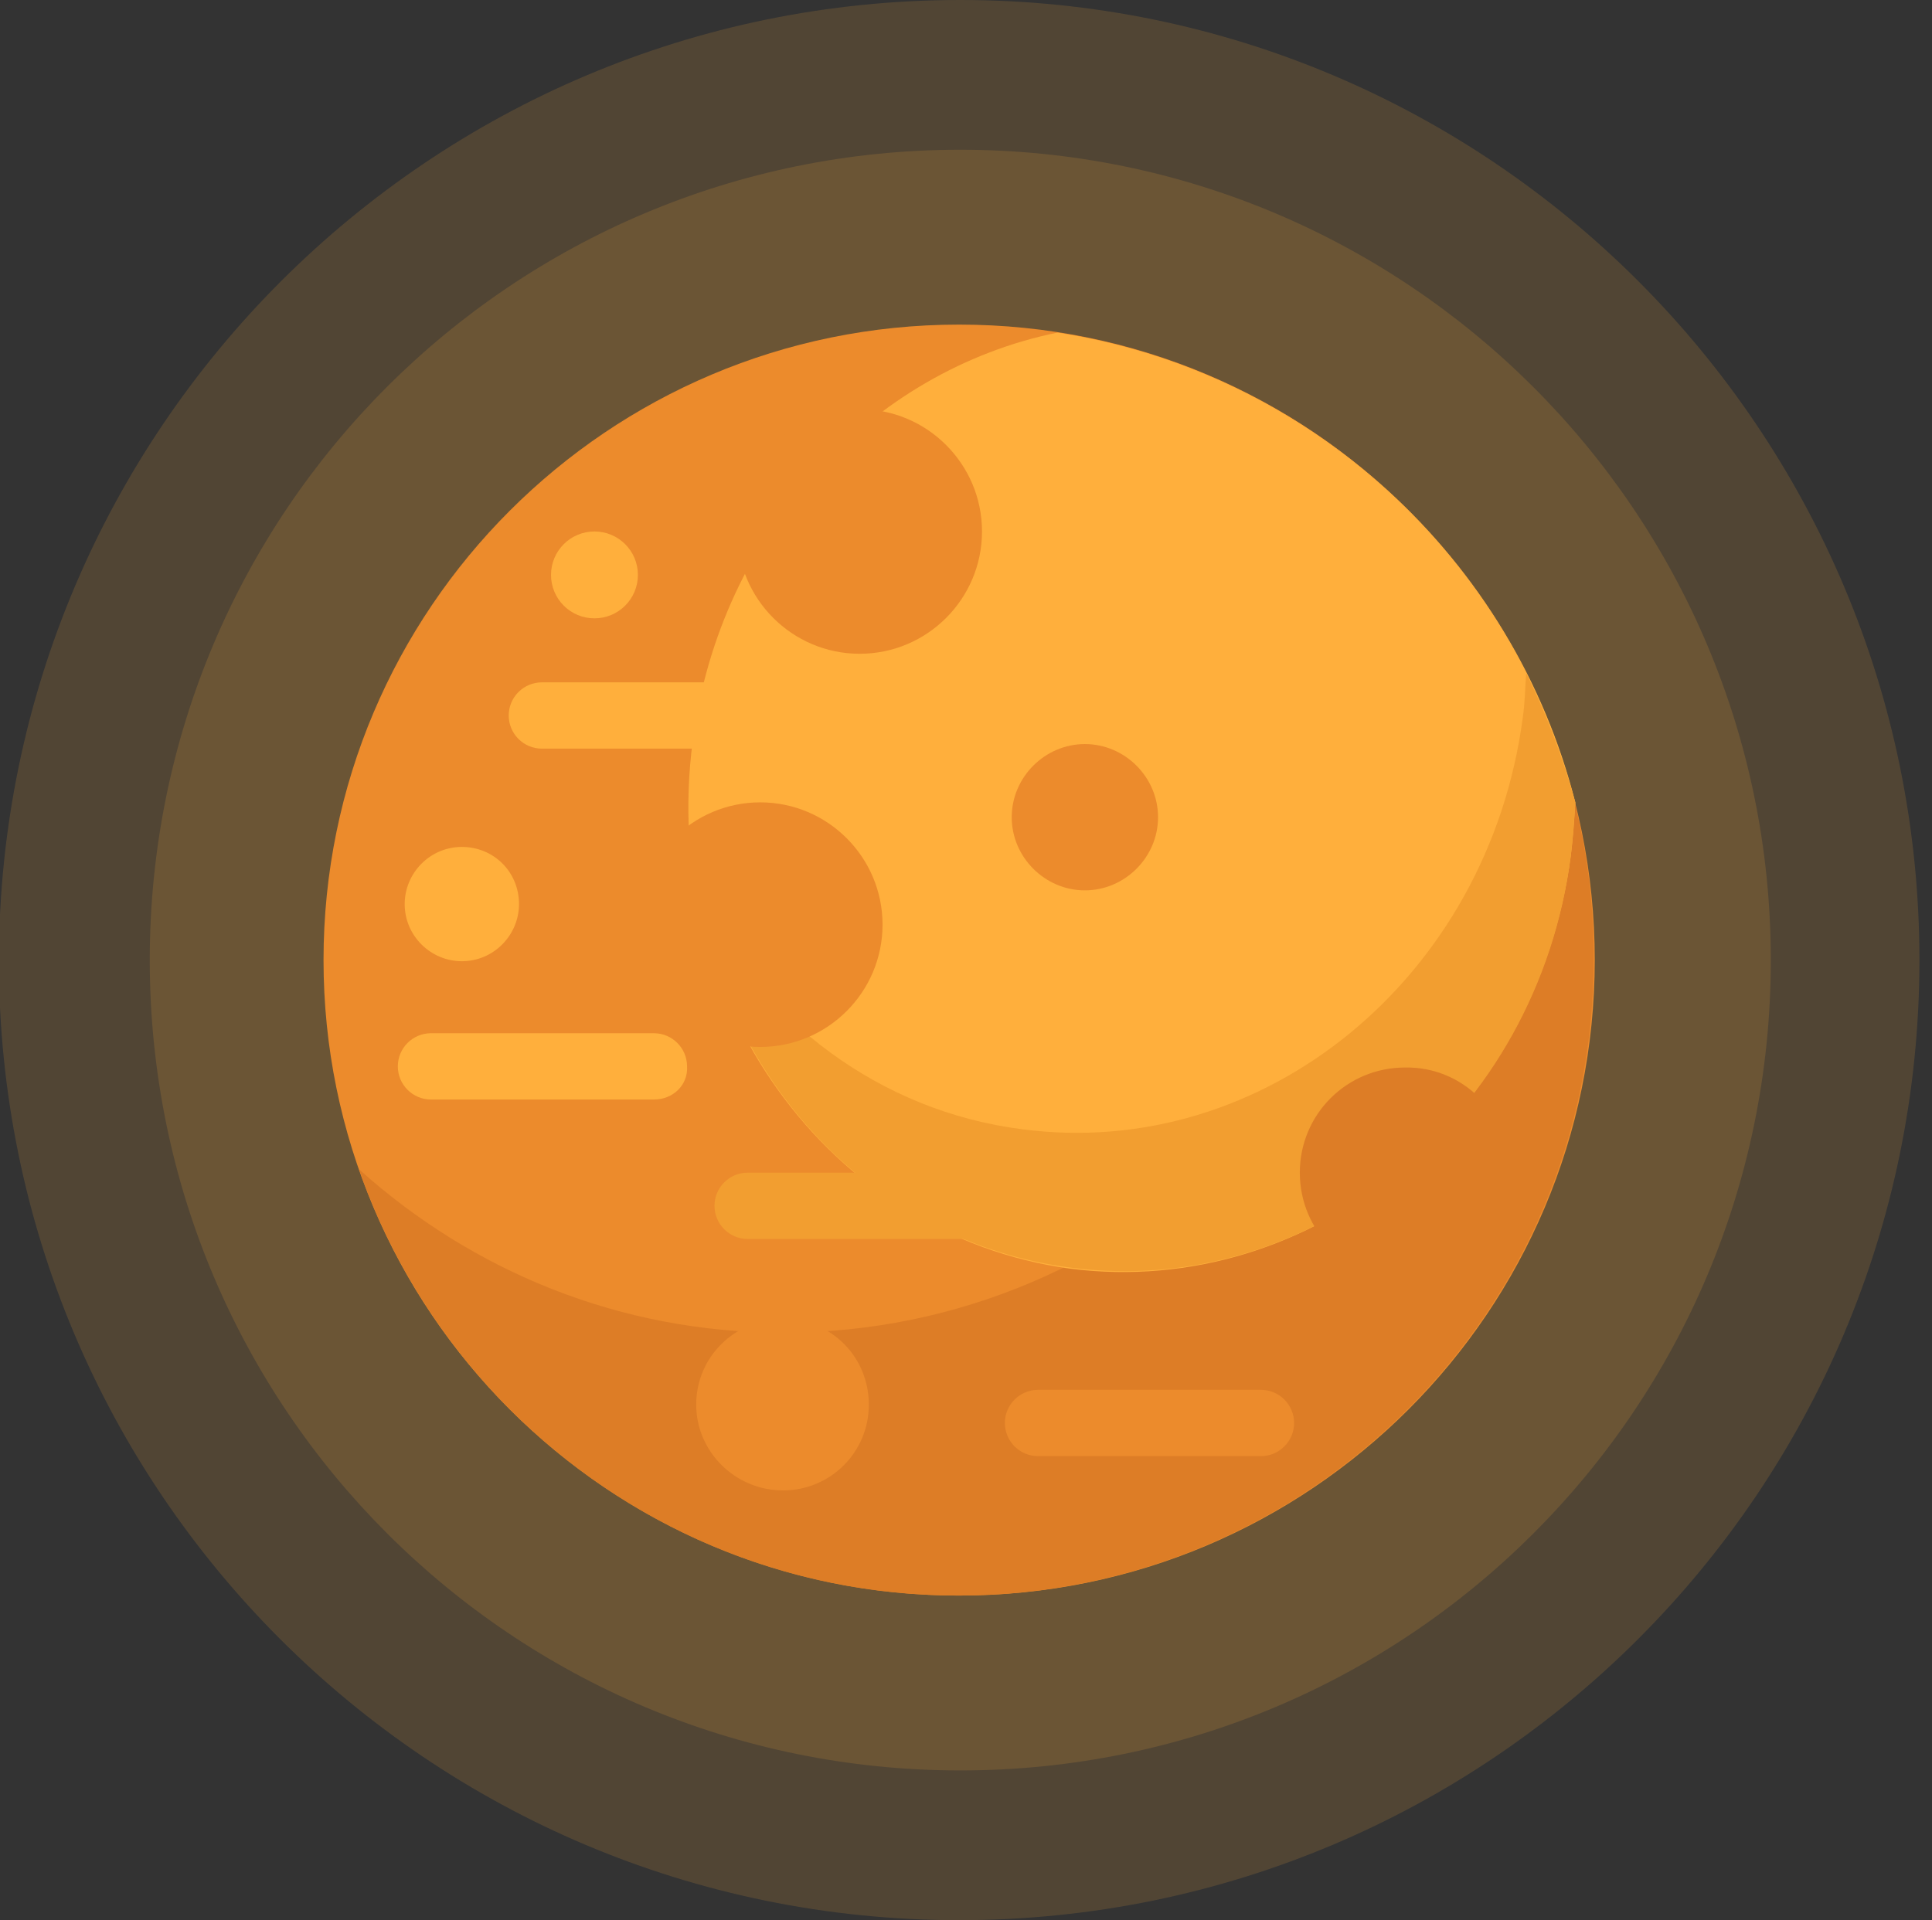 <?xml version="1.0" encoding="utf-8"?>
<!-- Generator: Adobe Illustrator 15.0.0, SVG Export Plug-In  -->
<!DOCTYPE svg PUBLIC "-//W3C//DTD SVG 1.1//EN" "http://www.w3.org/Graphics/SVG/1.1/DTD/svg11.dtd">
<svg version="1.1"
	 xmlns="http://www.w3.org/2000/svg" xmlns:xlink="http://www.w3.org/1999/xlink" xmlns:a="http://ns.adobe.com/AdobeSVGViewerExtensions/3.0/"
	 viewBox="0 0 169 168" width="169" height="168">
<rect x="0" y="0" width="169" height="168" fill="#333333" stroke="none"/>
<path opacity="0.15" fill="#FFAF3C" d="M167.9,84c0,46.4-37.6,84-84,84c-46.4,0-84-37.6-84-84C0,37.6,37.6,0,84,0
	C130.3,0,167.9,37.6,167.9,84"/>
<path opacity="0.15" fill="#FFAF3C" d="M154.9,84c0,39.2-31.7,70.9-70.9,70.9c-39.2,0-70.9-31.7-70.9-70.9S44.8,13.1,84,13.1
	C123.1,13.1,154.9,44.8,154.9,84"/>
<g>
	<defs>
		<rect id="SVGID_1_" x="78" y="70.6" width="14.1" height="13.4"/>
	</defs>
	<clipPath id="SVGID_2_">
		<use xlink:href="#SVGID_1_"  overflow="visible"/>
	</clipPath>
	<polygon clip-path="url(#SVGID_2_)" fill="#FFFFFF" points="85,70.6 87.2,75 92,75.7 88.5,79.1 89.3,84 85,81.7 80.7,84 81.5,79.1 
		78,75.7 82.8,75 	"/>
</g>
<path fill="#EC8B2C" d="M139.5,84c0,30.7-24.9,55.6-55.6,55.6c-30.7,0-55.6-24.9-55.6-55.6c0-30.7,24.9-55.6,55.6-55.6
	C114.7,28.4,139.5,53.3,139.5,84"/>
<path fill="#DD7D26" d="M121,42.7c2,5.7,3.1,11.9,3.1,18.3c0,30.7-24.9,55.6-55.6,55.6c-14.3,0-27.2-5.4-37.1-14.3
	c7.6,21.7,28.2,37.3,52.4,37.3c30.7,0,55.6-24.9,55.6-55.6C139.5,67.6,132.4,52.9,121,42.7"/>
<path fill="#FFAF3C" d="M137.4,74.9c0.2-1.6,0.3-3.1,0.4-4.7c-5.4-21.3-23.2-37.7-45.3-41.1C76.3,32.4,63,46.4,60.6,64.8
	c-3,22.7,11.8,43.3,33,46.2C114.8,113.7,134.4,97.6,137.4,74.9"/>
<path fill="#F29E30" d="M133.5,58.9c-0.1,1.3-0.1,2.6-0.3,3.9c-3,22.7-22.6,38.8-43.8,36c-12.5-1.6-22.7-9.5-28.4-20.3
	c3.1,16.8,15.8,30.2,32.6,32.4c21.2,2.8,40.9-13.3,43.8-36c0.2-1.6,0.3-3.1,0.4-4.7C136.7,66.3,135.3,62.5,133.5,58.9"/>
<path fill="#EC8B2C" d="M85.9,46.5c0,5.9-4.8,10.7-10.7,10.7c-5.9,0-10.7-4.8-10.7-10.7c0-5.9,4.8-10.7,10.7-10.7
	C81.1,35.8,85.9,40.6,85.9,46.5"/>
<path fill="#DD7D26" d="M132.1,102.6c0,5.1-4.1,9.2-9.2,9.2c-5.1,0-9.2-4.1-9.2-9.2c0-5.1,4.1-9.2,9.2-9.2
	C128,93.3,132.1,97.5,132.1,102.6"/>
<path fill="#EC8B2C" d="M77.2,80.9c0,5.9-4.8,10.7-10.7,10.7c-5.9,0-10.7-4.8-10.7-10.7c0-5.9,4.8-10.7,10.7-10.7
	C72.4,70.2,77.2,75,77.2,80.9"/>
<path fill="#EC8B2C" d="M101.3,71.5c0,3.5-2.9,6.4-6.4,6.4c-3.5,0-6.4-2.9-6.4-6.4s2.9-6.4,6.4-6.4C98.4,65.1,101.3,68,101.3,71.5"
	/>
<path fill="#EC8B2C" d="M76,122.9c0,4.2-3.4,7.5-7.5,7.5c-4.2,0-7.6-3.4-7.6-7.5c0-4.2,3.4-7.5,7.6-7.5
	C72.7,115.4,76,118.7,76,122.9"/>
<path fill="#FFAF3C" d="M45.4,79.1c0,2.7-2.2,5-5,5c-2.7,0-5-2.2-5-5c0-2.7,2.2-5,5-5C43.2,74.1,45.4,76.3,45.4,79.1"/>
<path fill="#FFAF3C" d="M55.8,50.3c0,2.1-1.7,3.8-3.8,3.8c-2.1,0-3.8-1.7-3.8-3.8c0-2.1,1.7-3.8,3.8-3.8
	C54.1,46.5,55.8,48.2,55.8,50.3"/>
<path fill="#FFAF3C" d="M66.9,65.5H47.4c-1.6,0-2.9-1.3-2.9-2.9c0-1.6,1.3-2.9,2.9-2.9h19.5c1.6,0,2.9,1.3,2.9,2.9
	C69.8,64.2,68.5,65.5,66.9,65.5"/>
<path fill="#F29E30" d="M84.9,108.4H65.4c-1.6,0-2.9-1.3-2.9-2.9s1.3-2.9,2.9-2.9h19.5c1.6,0,2.9,1.3,2.9,2.9S86.5,108.4,84.9,108.4
	"/>
<path fill="#FFAF3C" d="M57.2,96.2H37.7c-1.6,0-2.9-1.3-2.9-2.9c0-1.6,1.3-2.9,2.9-2.9h19.5c1.6,0,2.9,1.3,2.9,2.9
	C60.2,94.9,58.9,96.2,57.2,96.2"/>
<path fill="#EC8B2C" d="M110.3,127.4H90.8c-1.6,0-2.9-1.3-2.9-2.9c0-1.6,1.3-2.9,2.9-2.9h19.5c1.6,0,2.9,1.3,2.9,2.9
	C113.2,126.1,111.9,127.4,110.3,127.4"/>
</svg>
